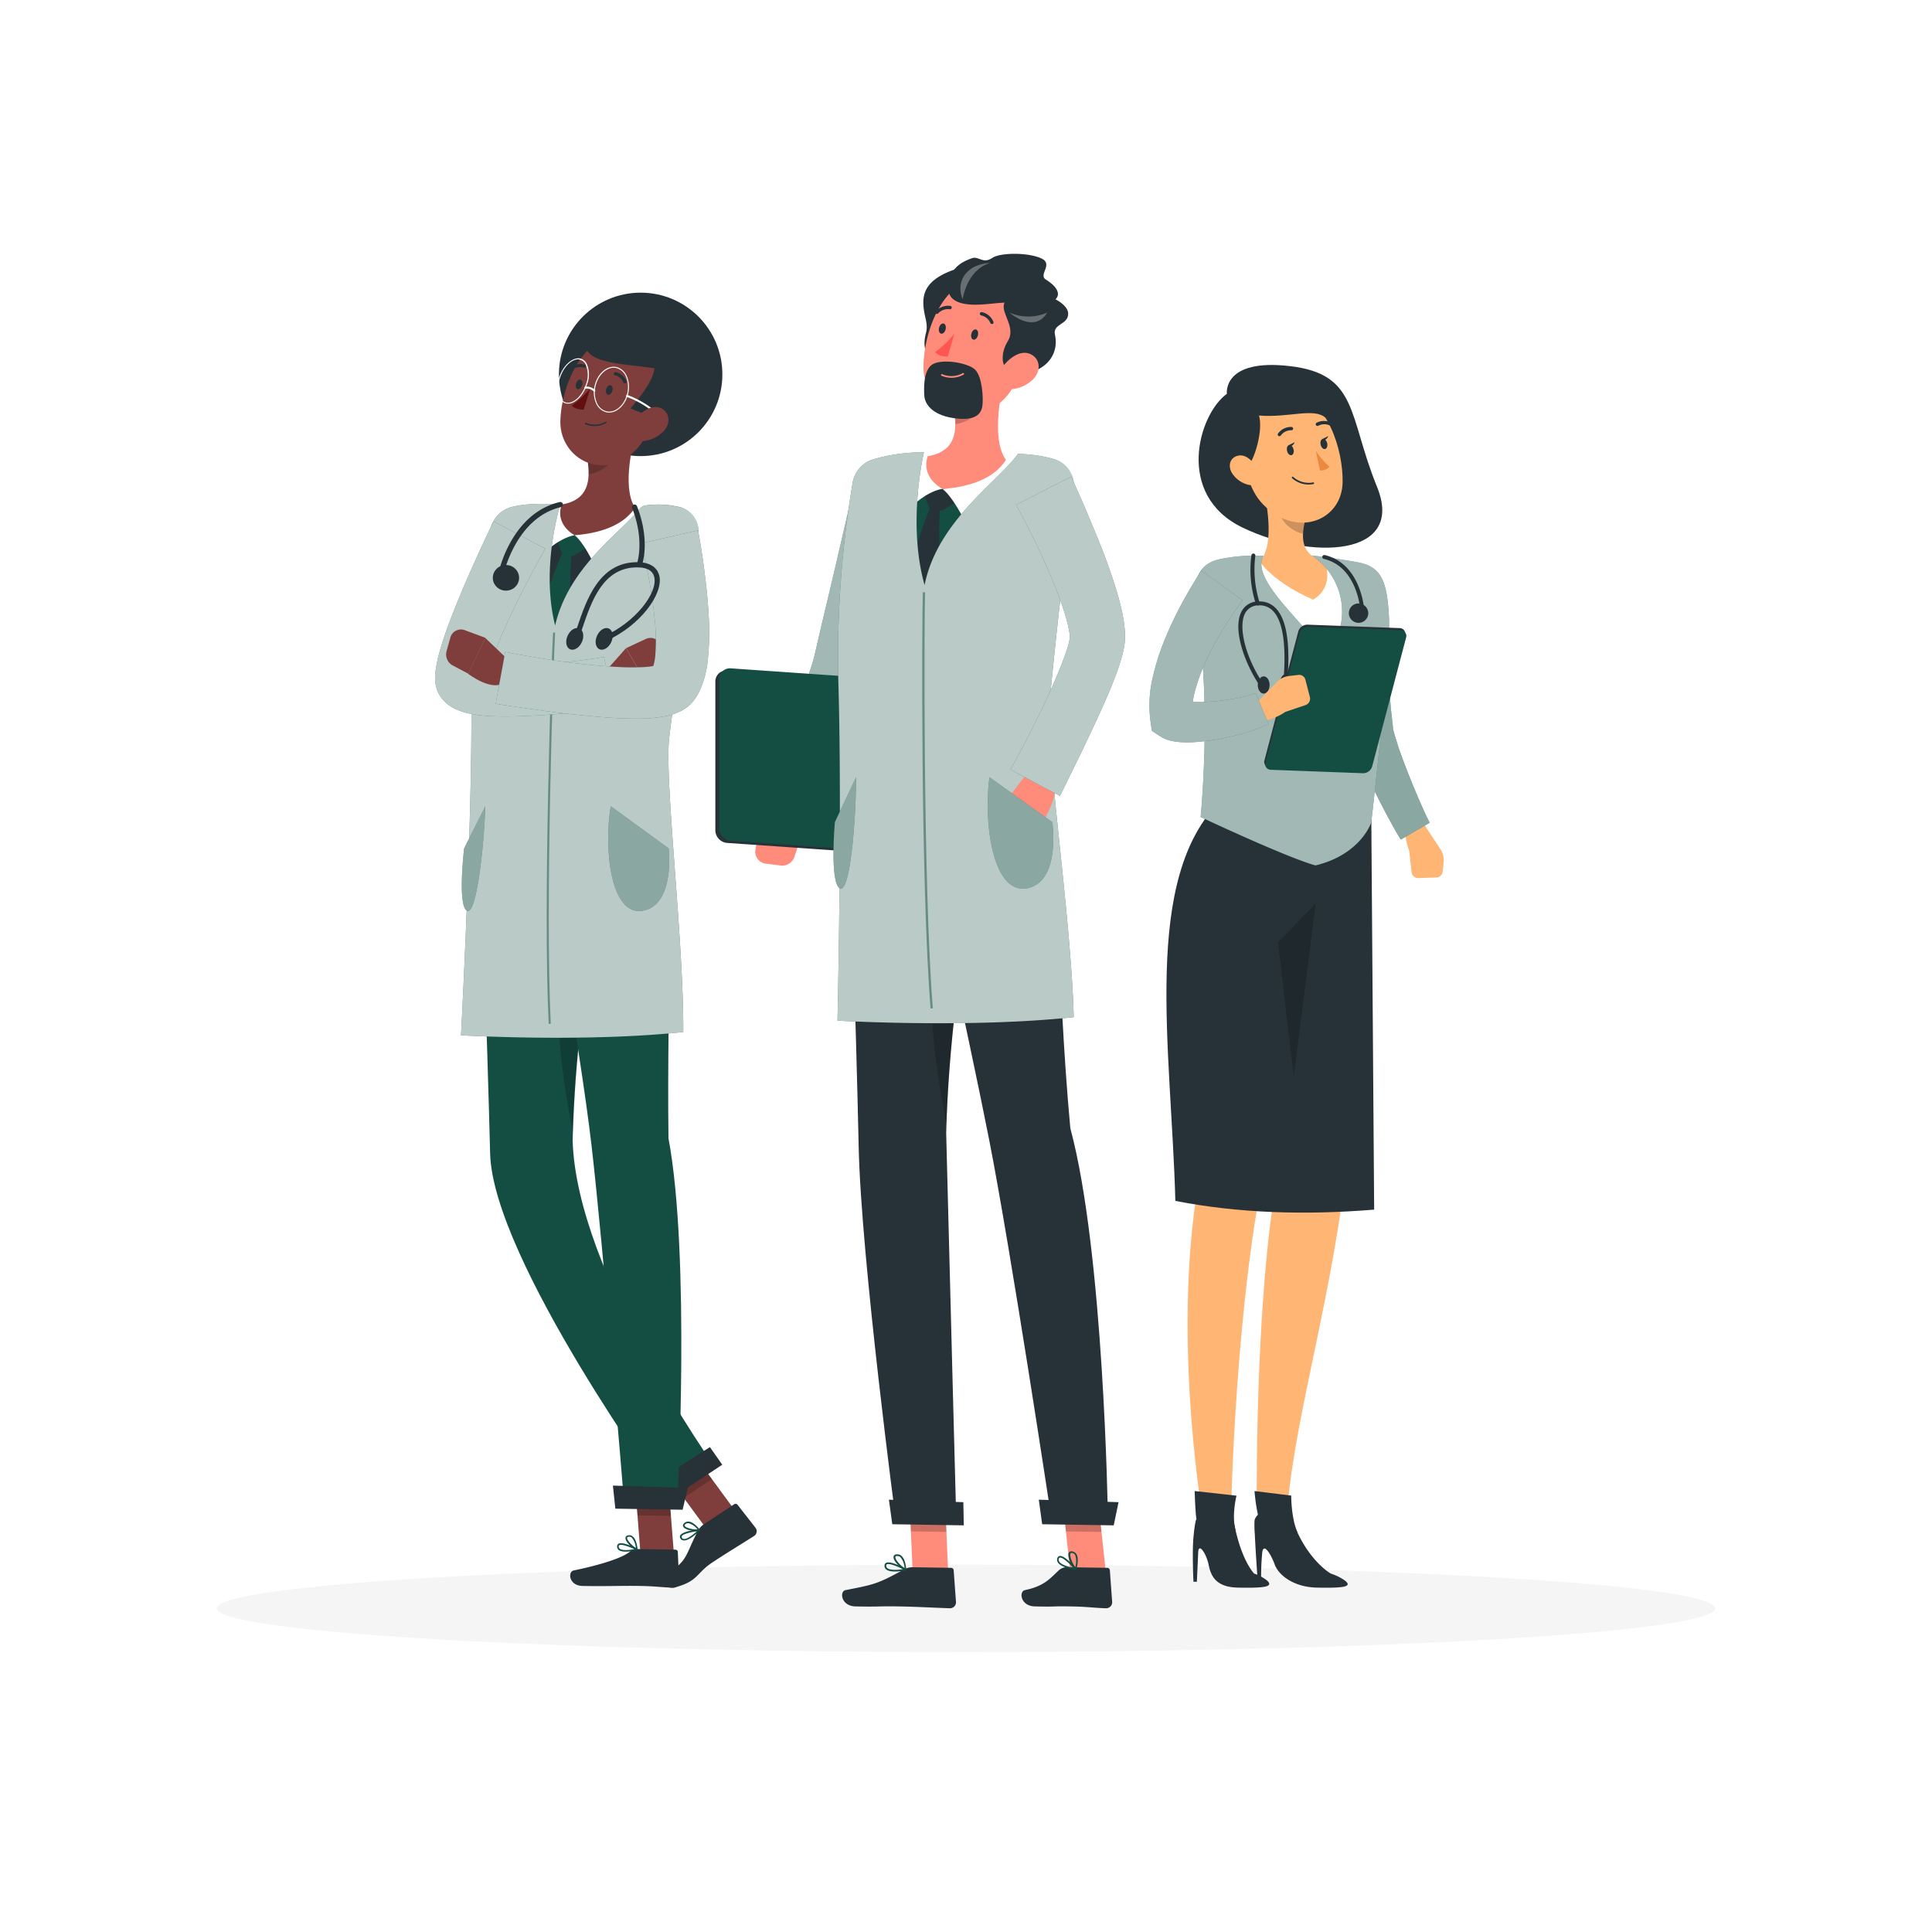 <svg class="animated" id="freepik_stories-health-professional-team" xmlns="http://www.w3.org/2000/svg" viewBox="0 0 500 500" version="1.1" xmlns:xlink="http://www.w3.org/1999/xlink" xmlns:svgjs="http://svgjs.com/svgjs"><style>svg#freepik_stories-health-professional-team:not(.animated) .animable {opacity: 0;}svg#freepik_stories-health-professional-team.animated #freepik--character-1--inject-42 {animation: 1.5s Infinite  linear wind;animation-delay: 0s;}svg#freepik_stories-health-professional-team.animated #freepik--character-2--inject-42 {animation: 1.5s Infinite  linear wind;animation-delay: 0s;}svg#freepik_stories-health-professional-team.animated #freepik--character-3--inject-42 {animation: 1.5s Infinite  linear wind;animation-delay: 0s;}            @keyframes wind {                0% {                    transform: rotate( 0deg );                }                25% {                    transform: rotate( 1deg );                }                75% {                    transform: rotate( -1deg );                }            }        .animator-hidden { display: none; }</style><g id="freepik--background-complete--inject-42" class="animable animator-hidden" style="transform-origin: 250px 226.87px;"><rect y="382.4" width="500" height="0.25" style="fill: rgb(235, 235, 235); transform-origin: 250px 382.525px;" id="el3el5b4imstx" class="animable"></rect><rect x="416.78" y="398.49" width="33.12" height="0.25" style="fill: rgb(235, 235, 235); transform-origin: 433.34px 398.615px;" id="elk0z2hlmehi" class="animable"></rect><rect x="239.64" y="395.44" width="30.22" height="0.25" style="fill: rgb(235, 235, 235); transform-origin: 254.75px 395.565px;" id="el27sxrrxflw9" class="animable"></rect><rect x="345.89" y="389.21" width="69.89" height="0.25" style="fill: rgb(235, 235, 235); transform-origin: 380.835px 389.335px;" id="elltrfe31yjbf" class="animable"></rect><rect x="52.46" y="390.89" width="167.14" height="0.25" style="fill: rgb(235, 235, 235); transform-origin: 136.03px 391.015px;" id="elc2ujzc5jnq" class="animable"></rect><rect x="228.5" y="390.89" width="6.33" height="0.25" style="fill: rgb(235, 235, 235); transform-origin: 231.665px 391.015px;" id="elgcb3ajamr7b" class="animable"></rect><path d="M237,337.8H43.91a5.71,5.71,0,0,1-5.7-5.71V60.66A5.71,5.71,0,0,1,43.91,55H237a5.71,5.71,0,0,1,5.71,5.71V332.09A5.71,5.71,0,0,1,237,337.8ZM43.91,55.2a5.46,5.46,0,0,0-5.45,5.46V332.09a5.46,5.46,0,0,0,5.45,5.46H237a5.47,5.47,0,0,0,5.46-5.46V60.66A5.47,5.47,0,0,0,237,55.2Z" style="fill: rgb(235, 235, 235); transform-origin: 140.46px 196.4px;" id="elucoxt8nw9sp" class="animable"></path><path d="M453.31,337.8H260.21a5.72,5.72,0,0,1-5.71-5.71V60.66A5.72,5.72,0,0,1,260.21,55h193.1A5.71,5.71,0,0,1,459,60.66V332.09A5.71,5.71,0,0,1,453.31,337.8ZM260.21,55.2a5.47,5.47,0,0,0-5.46,5.46V332.09a5.47,5.47,0,0,0,5.46,5.46h193.1a5.47,5.47,0,0,0,5.46-5.46V60.66a5.47,5.47,0,0,0-5.46-5.46Z" style="fill: rgb(235, 235, 235); transform-origin: 356.75px 196.4px;" id="elbnmacv8xg3p" class="animable"></path><rect x="336.84" y="81.44" width="107.8" height="119.07" style="fill: rgb(245, 245, 245); transform-origin: 390.74px 140.975px;" id="elel9irrmv8nn" class="animable"></rect><g id="el6ck6b8ecuql"><rect x="335.63" y="81.44" width="1.21" height="119.07" style="fill: rgb(235, 235, 235); transform-origin: 336.235px 140.975px; transform: rotate(180deg);" class="animable"></rect></g><path d="M416.51,117.62a18.23,18.23,0,0,0-25.77,0A18.22,18.22,0,0,0,365,143.38l25.76,25.77,25.77-25.77A18.22,18.22,0,0,0,416.51,117.62Z" style="fill: rgb(255, 255, 255); transform-origin: 390.985px 140.718px;" id="elb9hty0vklib" class="animable"></path><g id="el3sh56781i3u"><path d="M194.09,188.48a74.21,74.21,0,1,0-85.75,73.31,4.78,4.78,0,0,0,2.84,8.62h2l-6.65,112h26.59l-6.65-112h2.06a4.77,4.77,0,0,0,2.83-8.62A74.22,74.22,0,0,0,194.09,188.48Zm-74.22,62.46a62.47,62.47,0,1,1,62.48-62.46A62.46,62.46,0,0,1,119.87,250.94Z" style="fill: rgb(230, 230, 230); opacity: 0.3; transform-origin: 119.88px 248.341px;" class="animable"></path></g><g id="elmwjyutvk1jn"><path d="M100,245.72c-31.61,0-54.36-25.63-50.81-57.24s32.07-57.25,63.68-57.25,54.37,25.63,50.81,57.25S131.58,245.72,100,245.72Z" style="fill: rgb(250, 250, 250); opacity: 0.6; transform-origin: 106.436px 188.475px;" class="animable"></path></g><path d="M112.83,131.24h-1.08L49.29,187.4c0,.36-.09.72-.13,1.08a52.39,52.39,0,0,0,7.65,34.45L146,142.76A51.59,51.59,0,0,0,112.83,131.24Z" style="fill: rgb(255, 255, 255); transform-origin: 97.376px 177.083px;" id="elm944ubbl1hf" class="animable"></path><path d="M151.24,147.79l-90.05,81a48,48,0,0,0,9.24,8.16l87.83-79A48.76,48.76,0,0,0,151.24,147.79Z" style="fill: rgb(255, 255, 255); transform-origin: 109.725px 192.37px;" id="el1j2tcnmhzt7" class="animable"></path><path d="M180.61,188.48c4.61-41-24.89-74.21-65.87-74.21S36.8,147.5,32.19,188.48C28,225.54,51.74,256.25,86.62,261.79a5.48,5.48,0,0,0-2.38,3.83,4.2,4.2,0,0,0,4.25,4.79h2.05L71.3,382.4H97.89l5.94-112h2a5.5,5.5,0,0,0,5.33-4.79,4.25,4.25,0,0,0-1.52-3.83C145.82,256.25,176.44,225.54,180.61,188.48ZM99.37,250.94c-34.49,0-59.32-28-55.44-62.46S78.92,126,113.42,126s59.32,28,55.44,62.47S133.87,250.94,99.37,250.94Z" style="fill: rgb(240, 240, 240); transform-origin: 106.398px 248.335px;" id="elhszw59yc194" class="animable"></path><path d="M353.24,300.71c-9.7-11.81-5.06-32.18,6.48-35.9s19.82-13.71,23.59-23.17,19.14-28.57,37.54-31.54,17.34-7.19,35.88-12.38,35,12.57,13.16,18.86-6.23,34.47-29.12,45.15-22.11,23.53-24.22,38.13S374.67,326.81,353.24,300.71Z" style="fill: rgb(235, 235, 235); transform-origin: 414.146px 256.357px;" id="el7ydarrb0vd" class="animable"></path><path d="M351.39,338.79l-1-.25c13.37-50.74,43.94-84.72,67.22-104.29,25.22-21.2,47.59-30.53,47.82-30.62l.38.92c-.23.09-22.48,9.38-47.59,30.49C395.09,254.52,364.69,288.32,351.39,338.79Z" style="fill: rgb(250, 250, 250); transform-origin: 408.1px 271.21px;" id="el0d4lfmbzd17" class="animable"></path><path d="M327.76,315.1c-14.57-7.25-21.05-30.38-12.88-39.91s10.23-23.85,8.64-35.39,2-38.71,16.5-50.88,11.44-16,25-30.48,37.08-4.54,21.24,12.73,12.38,38.32-2.11,60.62-7.16,35-1.46,51S360,331.13,327.76,315.1Z" style="fill: rgb(230, 230, 230); transform-origin: 351.426px 235.455px;" id="eli120w0o9o5" class="animable"></path><path d="M341.25,337.17c-13-37.17-4.88-81,4.24-111.22,10-33.22,24.69-60.53,30-64l.55.83c-8.94,5.9-58.38,104-33.83,174.08Z" style="fill: rgb(250, 250, 250); transform-origin: 355.257px 249.56px;" id="elraeegaj20n" class="animable"></path><polygon points="380.26 324.44 317.19 324.44 323.56 382.4 373.89 382.4 380.26 324.44" style="fill: rgb(245, 245, 245); transform-origin: 348.725px 353.42px;" id="el01vnecq5ee21" class="animable"></polygon><path d="M191,242c-14.55,4.12-36.78,12.24-48.65,18.37,12.64-13.3,39.52-22.09,50.06-25-13.53-.31-46.25,1.74-46.25,1.74a268,268,0,0,1,32.35-6.83c-8.17-2.07-16.5-3.69-22.24-3.91,15.88-5,42.11,2.11,44.75,3.07,2.37-2.77,9.88-10.21,16.82-8.41-3.23,1.46-7.76,6.13-11.22,10.52a32.76,32.76,0,0,1,21.28-1.76c-6.51.6-19.1,5.17-21.47,13.76,3.45,19,5.46,57.4,5.71,84.86h4.42C221,288.83,230.83,227.48,239,203.56c.16-2.34,3.53-11.89,7.53-13.28,3.61-1.26,39.66-10.73,60.11-4.09-7.68.29-19,2.45-30.21,5.2,20.38,2.75,42.11,9.1,42.11,9.1s-43.31-2.72-61.38-2.31c13.61,3.86,48.16,15.57,63.05,33.29-21.2-11.6-69.71-28.56-79-28-.35.77-.72,1.71-1.19,2.91-2.59,6.55-10.48,42.69-13.36,61.24-2,12.54-5.78,41.35-8,60.77h21.84l-3.38,8.32h-1.81L228.6,382.4h-34l-6.79-45.69H186l-3.38-8.32h27.83c-.14-14.2-.57-32.49-.95-40.95-.51-11-2.45-30.32-3.93-40.31-3,.84-13.56,9.61-18.34,17.07a60.55,60.55,0,0,1,11.22-18.91c-7.42,2.39-19,7.59-25.52,12.77A67.59,67.59,0,0,1,191,242Z" style="fill: rgb(230, 230, 230); transform-origin: 231.28px 283.125px;" id="elxysq8lvdwof" class="animable"></path></g><g id="freepik--Shadow--inject-42" class="animable" style="transform-origin: 250px 416.24px;"><ellipse id="freepik--path--inject-42" cx="250" cy="416.24" rx="193.89" ry="11.32" style="fill: rgb(245, 245, 245); transform-origin: 250px 416.24px;" class="animable"></ellipse></g><g id="freepik--character-1--inject-42" class="animable animator-active" style="transform-origin: 154.214px 243.32px;"><circle cx="165.8" cy="96.89" r="21.15" style="fill: rgb(38, 50, 56); transform-origin: 165.8px 96.89px;" id="ellamn308yz6e" class="animable"></circle><polygon points="189.93 390.54 182.62 395.37 170.89 379.4 178.2 374.57 189.93 390.54" style="fill: rgb(127, 62, 59); transform-origin: 180.41px 384.97px;" id="elwaapnz884j" class="animable"></polygon><path d="M182,394.58l8-5.27a.63.63,0,0,1,.87.12l4.69,6a1.47,1.47,0,0,1-.4,2.08c-2.9,1.85-7.14,4.42-10.76,6.82-4.23,2.79-3.62,4.73-9.3,6.37-3.44,1-4.82-2.34-3.42-3.07,6.36-3.36,5.45-4.76,8.86-11.29A4.71,4.71,0,0,1,182,394.58Z" style="fill: rgb(38, 50, 56); transform-origin: 183.484px 400.036px;" id="elutqq9w3wvlo" class="animable"></path><g id="elxbmwi8kbhz"><polygon points="170.89 379.41 176.94 387.64 184.25 382.8 178.21 374.57 170.89 379.41" style="opacity: 0.2; transform-origin: 177.57px 381.105px;" class="animable"></polygon></g><path d="M171.93,132.9c-11-2.45-22.28-2.68-33.74-1.64a9.36,9.36,0,0,0-8.18,7c-2.61,10.61-7.14,34.54-6.42,71l46.25.75c.95-6.5.2-36.64,8-67.06A8,8,0,0,0,171.93,132.9Z" style="fill: rgb(38, 50, 56); transform-origin: 150.838px 170.342px;" id="elz806u8p2sdh" class="animable"></path><path d="M144.08,139.42l1.22,3.45a1,1,0,0,0,.78.65l1.76.27a1.42,1.42,0,0,0,.92-.18l3.35-2-3.42-3.13Z" style="fill: rgb(20, 78, 67); transform-origin: 148.095px 141.142px;" id="elmjuvuwqro4a" class="animable"></path><path d="M148,142.74a4,4,0,0,0-2.05-.27c-2.06,3.55-5.43,13.93-6.38,18.56,2.82,9.48,4.09,10.52,4.09,10.52l4.1-10.88S147.22,149.21,148,142.74Z" style="fill: rgb(20, 78, 67); transform-origin: 143.785px 156.993px;" id="el9mzx8nu2tya" class="animable"></path><path d="M165.13,109.79c-1.87,6.22-4.26,17.7-.28,22.25-3.77,3.15-8.64,6.76-16.15,6.47s-5.69-5.36-3.44-7.93c7.2-1.16,7.54-6.4,6.81-11.4Z" style="fill: rgb(127, 62, 59); transform-origin: 154.212px 124.158px;" id="elkpmnefevece" class="animable"></path><path d="M166.83,131.67a9.12,9.12,0,0,0-1.57-.7.66.66,0,0,0-.76.23c-.88,1.15-3.79,6.39-15.81,7.31,1.78,1.34,3.89,5.15,4.78,7,3.76-1.48,13.64-6,13.69-13.23A.69.69,0,0,0,166.83,131.67Z" style="fill: rgb(255, 255, 255); transform-origin: 157.925px 138.22px;" id="eluj3u7g9aoj8" class="animable"></path><path d="M145.29,130.87a.67.67,0,0,0-.69-.89,10,10,0,0,0-1.24.2.93.93,0,0,0-.27.12c-1,.75-6.84,7.35-3,13.56,1.23-1.45,5-4.67,8.6-5.35C145.59,136.68,144.32,133.73,145.29,130.87Z" style="fill: rgb(255, 255, 255); transform-origin: 143.744px 136.919px;" id="el7u18k0lq5t" class="animable"></path><g id="elicddkhcuut"><path d="M159.81,113.62l-7.73,5.56a19.25,19.25,0,0,1,.25,3.53c2.73-.19,6.71-2.87,7.28-5.67A9.66,9.66,0,0,0,159.81,113.62Z" style="opacity: 0.2; transform-origin: 155.98px 118.165px;" class="animable"></path></g><path d="M171.25,101.88c-2.76,8.28-4,13.25-9.29,16.66-8,5.12-17.22-.94-16.94-9.74.24-7.93,4.71-20.15,13.71-21.74S174,93.59,171.25,101.88Z" style="fill: rgb(127, 62, 59); transform-origin: 158.458px 103.638px;" id="elaz23v51kvc" class="animable"></path><path d="M168.08,107.7l-4.93-2s5.9-6.47,6.24-10.39c-9.15-1.4-21.89-1.13-16.61-9.67,3.56-5.75,7.74-5.74,15.47-3.11,12.68,4.32,11,15.39,8.14,21.7S168.08,107.7,168.08,107.7Z" style="fill: rgb(38, 50, 56); transform-origin: 164.979px 94.585px;" id="el7jfdcinyc5g" class="animable"></path><path d="M170.36,107.67a.26.26,0,0,1-.17-.07,23.76,23.76,0,0,0-8-4.89.26.26,0,0,1-.16-.33.25.25,0,0,1,.32-.16,24.35,24.35,0,0,1,8.19,5,.26.26,0,0,1,0,.36A.27.27,0,0,1,170.36,107.67Z" style="fill: rgb(255, 255, 255); transform-origin: 166.314px 104.938px;" id="elteucvhiqwp" class="animable"></path><path d="M152.32,110.06a6,6,0,0,0,4.57-.6.24.24,0,0,0,.07-.29.21.21,0,0,0-.29,0,5.71,5.71,0,0,1-5,.27.22.22,0,0,0-.28.11.2.2,0,0,0,.1.27A7.77,7.77,0,0,0,152.32,110.06Z" style="fill: rgb(38, 50, 56); transform-origin: 154.176px 109.69px;" id="elzzlgficfrg" class="animable"></path><path d="M171.72,111.62a8.69,8.69,0,0,1-5.82,2.59c-2.87.07-3.46-2.65-2-5,1.35-2.1,4.48-4.68,7-3.64S173.62,109.67,171.72,111.62Z" style="fill: rgb(127, 62, 59); transform-origin: 168.06px 109.772px;" id="elfm3ihh2ttc" class="animable"></path><path d="M148.2,295.17c1-43.53,11.92-85.34,11.92-85.34L124,209.25s2.21,62.87,2.84,89.21c.65,27.38,45.91,89.56,45.91,89.56l12.39-8.19S149.17,329.53,148.2,295.17Z" style="fill: rgb(20, 78, 67); transform-origin: 154.57px 298.635px;" id="elpm6ntbf74k" class="animable"></path><g id="elx2khbsg11yo"><path d="M151.53,233.78c-10.72,14.09-6.92,40.59-3.28,59.31a406.29,406.29,0,0,1,7.16-61.64Z" style="opacity: 0.2; mix-blend-mode: multiply; transform-origin: 149.957px 262.27px;" class="animable"></path></g><polygon points="172.19 388.81 186.92 379.07 183.73 374.51 168.24 384.37 172.19 388.81" style="fill: rgb(38, 50, 56); transform-origin: 177.58px 381.66px;" id="eld4kbk7b6x2v" class="animable"></polygon><path d="M158.48,101.1c-.19.68-.69,1.16-1.13,1.06s-.65-.72-.47-1.41.69-1.16,1.13-1.06S158.66,100.42,158.48,101.1Z" style="fill: rgb(38, 50, 56); transform-origin: 157.68px 100.925px;" id="elwz1elmdchkf" class="animable"></path><path d="M150.66,99.65c-.18.68-.69,1.16-1.13,1.06s-.64-.72-.46-1.41.69-1.16,1.13-1.06S150.85,99,150.66,99.65Z" style="fill: rgb(38, 50, 56); transform-origin: 149.867px 99.475px;" id="elt5vpqg9f1e8" class="animable"></path><path d="M152.8,100.45a25.46,25.46,0,0,1-4.8,4.47c.88,1.18,3.05,1.1,3.05,1.1Z" style="fill: rgb(99, 15, 15); transform-origin: 150.4px 103.236px;" id="eltv84h5mf3c" class="animable"></path><path d="M161.67,99.21a.32.32,0,0,0,.21,0,.43.43,0,0,0,.23-.54,3.81,3.81,0,0,0-2.78-2.36.44.44,0,0,0-.48.35.38.38,0,0,0,.32.47h0A3,3,0,0,1,161.35,99,.36.36,0,0,0,161.67,99.21Z" style="fill: rgb(38, 50, 56); transform-origin: 160.487px 97.767px;" id="elq9nlf1fims" class="animable"></path><path d="M147.68,95.7a.42.42,0,0,0,.39,0,3.4,3.4,0,0,1,3-.56.44.44,0,0,0,.55-.24.39.39,0,0,0-.22-.52,4.21,4.21,0,0,0-3.74.66.41.41,0,0,0-.12.57A.31.31,0,0,0,147.68,95.7Z" style="fill: rgb(38, 50, 56); transform-origin: 149.562px 94.974px;" id="elgdjgda55zg8" class="animable"></path><path d="M181.1,396.13a.22.22,0,0,0,0-.22.2.2,0,0,0-.2-.11c-.44,0-4.27.49-4.86,1.57a.67.67,0,0,0,0,.66h0a1.07,1.07,0,0,0,.82.63c1.23.18,3.16-1.49,4.2-2.51Zm-4.63,1.37c.44-.56,2.4-1,3.89-1.21-1.46,1.33-2.7,2.06-3.39,2a.72.72,0,0,1-.54-.42.24.24,0,0,1,0-.26A.16.16,0,0,1,176.47,397.5Z" style="fill: rgb(20, 78, 67); transform-origin: 178.541px 397.236px;" id="el2omv86zm1a5" class="animable"></path><path d="M181.1,396.13s0,0,0-.05a.2.2,0,0,0,0-.21c-.06-.08-1.43-1.93-2.82-2.08a1.53,1.53,0,0,0-1.14.34h0c-.44.36-.44.7-.35.91.36.92,3,1.35,4.17,1.17A.2.2,0,0,0,181.1,396.13Zm-3.86-1.52a.71.71,0,0,1,.15-.16h0a1.06,1.06,0,0,1,.84-.24,4.52,4.52,0,0,1,2.32,1.62c-1.23.06-3.16-.41-3.38-1C177.16,394.84,177.12,394.75,177.24,394.61Zm0-.32Z" style="fill: rgb(20, 78, 67); transform-origin: 178.936px 395.016px;" id="eldjvucyzfzf8" class="animable"></path><polygon points="174.4 402.04 165.74 401.91 164.17 381.82 172.82 381.96 174.4 402.04" style="fill: rgb(127, 62, 59); transform-origin: 169.285px 391.93px;" id="elbcocsvmu22e" class="animable"></polygon><path d="M165.37,400.9l9.42.15a.62.62,0,0,1,.63.61l.33,7.72a1.53,1.53,0,0,1-1.52,1.52c-3.39-.12-4.44-.39-8.71-.46-5-.08-8.88.13-14.74,0-3.55-.05-3.88-3.64-2.34-4,4.87-1,12.43-2.92,14.72-5A3.23,3.23,0,0,1,165.37,400.9Z" style="fill: rgb(38, 50, 56); transform-origin: 161.658px 405.888px;" id="eldy2rrk9n07m" class="animable"></path><g id="el53duodp7c5u"><polygon points="164.17 381.83 164.98 392.18 173.64 392.32 172.83 381.97 164.17 381.83" style="opacity: 0.2; transform-origin: 168.905px 387.075px;" class="animable"></polygon></g><path d="M173,294.57c-.5-39,2-69.41-3.12-84.58l-30.56-.49s10.74,60.81,13.77,86.95c3.14,27.17,8.31,91.12,8.31,91.12l13.95.19S178.7,325,173,294.57Z" style="fill: rgb(20, 78, 67); transform-origin: 157.824px 298.63px;" id="elacjjyuwj0yq" class="animable"></path><polygon points="159.25 390.44 176.66 390.72 178 385.07 158.62 384.47 159.25 390.44" style="fill: rgb(38, 50, 56); transform-origin: 168.31px 387.595px;" id="elamxzl8obtsv" class="animable"></polygon><path d="M164.87,401.18A.2.2,0,0,0,165,401a.19.19,0,0,0-.1-.21c-.38-.19-3.77-1.89-4.82-1.27a.71.71,0,0,0-.36.56h0a1.15,1.15,0,0,0,.35,1c.92.83,3.38.42,4.77.1Zm-4.53-1.33c.65-.24,2.49.44,3.83,1.06-1.9.37-3.31.33-3.82-.14a.72.72,0,0,1-.22-.66.24.24,0,0,1,.13-.22Z" style="fill: rgb(20, 78, 67); transform-origin: 162.356px 400.477px;" id="elrff6hr9kaxj" class="animable"></path><path d="M164.87,401.18l0,0A.25.25,0,0,0,165,401c0-.1-.17-2.46-1.23-3.34a1.34,1.34,0,0,0-1.11-.33h0c-.56.07-.73.36-.78.6-.18,1,1.81,2.83,2.83,3.28A.19.19,0,0,0,164.87,401.18Zm-2.38-3.42a.81.81,0,0,1,.21-.05h0a1,1,0,0,1,.81.24,4.68,4.68,0,0,1,1.05,2.67c-1-.62-2.38-2.07-2.27-2.67A.27.27,0,0,1,162.49,397.76Zm.19-.26h0Z" style="fill: rgb(20, 78, 67); transform-origin: 163.434px 399.265px;" id="el748ehlvofd" class="animable"></path><path d="M165.5,131.72c-5.05,6.31-18.32,15-21.83,30.16-3.82-15.1,1.34-31.3,1.34-31.3-2.82-.21-8.67-.47-12.78.68a7.51,7.51,0,0,0-5.27,5.67A258,258,0,0,0,122,187.05c-.08,31.75-2.69,80.89-2.69,80.89s32.16,1.88,57.52-.85c.11-24.27-4.94-65.47-3.63-76.24,1.69-13.85,5.54-40.89,7.45-52.14a6.49,6.49,0,0,0-4.44-7.4,24,24,0,0,0-9-.53A2.57,2.57,0,0,0,165.5,131.72Z" style="fill: rgb(20, 78, 67); transform-origin: 150.036px 199.484px;" id="el4wefm5hh179" class="animable"></path><g id="elal9ql2a47i"><path d="M165.49,131.72c-5.05,6.32-18.32,15-21.82,30.16-3.82-15.1,1.34-31.3,1.34-31.3-2.82-.21-8.67-.47-12.78.68a7.51,7.51,0,0,0-5.27,5.67A258,258,0,0,0,122,187.05c-.08,31.75-2.69,80.89-2.69,80.89s32.16,1.88,57.52-.85c.11-24.27-4.94-65.47-3.63-76.24,1.69-13.86,5.54-40.9,7.45-52.14a6.39,6.39,0,0,0-4.15-7.3,24.11,24.11,0,0,0-9.28-.62A2.58,2.58,0,0,0,165.49,131.72Z" style="fill: rgb(255, 255, 255); opacity: 0.7; transform-origin: 150.044px 199.484px;" class="animable"></path></g><g id="eldp8t732eemg"><path d="M142,265c-1.52-30.88.76-95.51,1.13-101.29l.54,0c-.37,5.77-2.65,70.36-1.13,101.23Z" style="fill: rgb(20, 78, 67); opacity: 0.5; transform-origin: 142.577px 214.355px;" class="animable"></path></g><path d="M141.13,142c-3.19,5.58-6.25,11.48-9,17.31-1.38,2.93-2.67,5.87-3.78,8.78-.56,1.45-1.06,2.89-1.49,4.27A23.2,23.2,0,0,0,126,176l0,.08a2.44,2.44,0,0,0,0-.43,6.64,6.64,0,0,0-.12-1,6.42,6.42,0,0,0-.34-1,5.56,5.56,0,0,0-.47-.82,3.81,3.81,0,0,0-1.3-1.21c-.32-.14.08.06.54.14a23.59,23.59,0,0,0,3.87.45,91.2,91.2,0,0,0,9.32-.09c3.19-.2,6.43-.49,9.66-.84,1.62-.18,3.24-.39,4.85-.61l2.42-.33,1.2-.19.6-.09.29-.05.15,0h.09l-.15,0-.29.06,2.9,13.33-.33.06-.19,0h-.13l-.17,0-.33,0-.64.07-1.28.14-2.55.27-5.09.49c-3.41.32-6.82.59-10.29.76s-7,.33-10.68.17a37.27,37.27,0,0,1-6.06-.69,15.6,15.6,0,0,1-4.18-1.47,9.26,9.26,0,0,1-3.2-2.8,8.07,8.07,0,0,1-1.31-3,7.55,7.55,0,0,1-.19-1.66c0-.24,0-.6,0-.75l0-.22a34.52,34.52,0,0,1,1.2-6.19c.51-1.82,1.07-3.54,1.66-5.22,1.2-3.35,2.48-6.56,3.8-9.74s2.72-6.29,4.12-9.39,2.84-6.15,4.34-9.31Z" style="fill: rgb(20, 78, 67); transform-origin: 135.91px 160.173px;" id="elilxg6v72w2" class="animable"></path><g id="el6s30y8kewxp"><g style="opacity: 0.7; transform-origin: 135.91px 160.173px;" class="animable"><path d="M141.13,142c-3.19,5.58-6.25,11.48-9,17.31-1.38,2.93-2.67,5.87-3.78,8.78-.56,1.45-1.06,2.89-1.49,4.27A23.2,23.2,0,0,0,126,176l0,.08a2.44,2.44,0,0,0,0-.43,6.64,6.64,0,0,0-.12-1,6.42,6.42,0,0,0-.34-1,5.56,5.56,0,0,0-.47-.82,3.81,3.81,0,0,0-1.3-1.21c-.32-.14.08.06.54.14a23.59,23.59,0,0,0,3.87.45,91.2,91.2,0,0,0,9.32-.09c3.19-.2,6.43-.49,9.66-.84,1.62-.18,3.24-.39,4.85-.61l2.42-.33,1.2-.19.6-.09.29-.05.15,0h.09l-.15,0-.29.06,2.9,13.33-.33.06-.19,0h-.13l-.17,0-.33,0-.64.07-1.28.14-2.55.27-5.09.49c-3.41.32-6.82.59-10.29.76s-7,.33-10.68.17a37.27,37.27,0,0,1-6.06-.69,15.6,15.6,0,0,1-4.18-1.47,9.26,9.26,0,0,1-3.2-2.8,8.07,8.07,0,0,1-1.31-3,7.55,7.55,0,0,1-.19-1.66c0-.24,0-.6,0-.75l0-.22a34.52,34.52,0,0,1,1.2-6.19c.51-1.82,1.07-3.54,1.66-5.22,1.2-3.35,2.48-6.56,3.8-9.74s2.72-6.29,4.12-9.39,2.84-6.15,4.34-9.31Z" style="fill: rgb(255, 255, 255); transform-origin: 135.91px 160.173px;" id="elwf91gvqeoas" class="animable"></path></g></g><path d="M132.12,171.34l-6.53-6.24-4.44,9.28s6.54,5,9.5,2Z" style="fill: rgb(127, 62, 59); transform-origin: 126.635px 171.219px;" id="el9hm4v5c78lh" class="animable"></path><path d="M156,174.52l6-6.77,5.18,8.9s-6.1,5.5-9.28,2.8Z" style="fill: rgb(127, 62, 59); transform-origin: 161.59px 173.973px;" id="el3upcao2fscc" class="animable"></path><path d="M171,166.94l1.28,3.47a3.25,3.25,0,0,1-1.32,3.82l-3.76,2.42-5.18-8.9,5.06-2.36A2.83,2.83,0,0,1,171,166.94Z" style="fill: rgb(127, 62, 59); transform-origin: 167.242px 170.871px;" id="elc1s2a10fxbn" class="animable"></path><path d="M116.56,165l-1,3.55a3.25,3.25,0,0,0,1.64,3.69l4,2.11,4.44-9.28-5.25-1.94A2.83,2.83,0,0,0,116.56,165Z" style="fill: rgb(127, 62, 59); transform-origin: 120.549px 168.629px;" id="elj3zg7cd3ga9" class="animable"></path><path d="M180.66,137.26c.36,1.94.64,3.67.93,5.5s.54,3.62.76,5.44c.47,3.64.86,7.3,1.05,11.07a70.36,70.36,0,0,1-.25,11.8,25.82,25.82,0,0,1-1.77,7,15.88,15.88,0,0,1-1,2c-.24.36-.45.7-.74,1.07l-.21.27a3.05,3.05,0,0,1-.27.33,9.48,9.48,0,0,1-.89.9,10.66,10.66,0,0,1-3,1.81,16.11,16.11,0,0,1-2.22.72,33.69,33.69,0,0,1-6.63.78c-2,.06-3.89,0-5.76-.06-3.74-.15-7.36-.51-11-.87s-7.16-.82-10.71-1.32-7.05-1-10.67-1.57l2.47-13.42c3.29.68,6.74,1.26,10.13,1.81s6.81,1,10.2,1.37,6.77.64,10.06.78c1.63.05,3.25.07,4.77,0a19.8,19.8,0,0,0,3.82-.44c.16,0,.33-.11.28-.11a2.78,2.78,0,0,0-.7.47,3.49,3.49,0,0,0-.43.43c-.09.12,0,.06-.07.08h0s0,0,0,0,.07-.15.13-.32a13.46,13.46,0,0,0,.65-3.26,49.86,49.86,0,0,0-.15-9.25c-.31-3.25-.79-6.56-1.38-9.87-.31-1.65-.65-3.3-1-4.95s-.76-3.34-1.16-4.83Z" style="fill: rgb(20, 78, 67); transform-origin: 155.909px 161.617px;" id="elum92loowx6" class="animable"></path><g id="el6vlr0lgijx8"><g style="opacity: 0.7; transform-origin: 155.909px 161.617px;" class="animable"><path d="M180.66,137.26c.36,1.94.64,3.67.93,5.5s.54,3.62.76,5.44c.47,3.64.86,7.3,1.05,11.07a70.36,70.36,0,0,1-.25,11.8,25.82,25.82,0,0,1-1.77,7,15.88,15.88,0,0,1-1,2c-.24.36-.45.7-.74,1.07l-.21.27a3.05,3.05,0,0,1-.27.33,9.48,9.48,0,0,1-.89.9,10.66,10.66,0,0,1-3,1.81,16.11,16.11,0,0,1-2.22.72,33.69,33.69,0,0,1-6.63.78c-2,.06-3.89,0-5.76-.06-3.74-.15-7.36-.51-11-.87s-7.16-.82-10.71-1.32-7.05-1-10.67-1.57l2.47-13.42c3.29.68,6.74,1.26,10.13,1.81s6.81,1,10.2,1.37,6.77.64,10.06.78c1.63.05,3.25.07,4.77,0a19.8,19.8,0,0,0,3.82-.44c.16,0,.33-.11.28-.11a2.78,2.78,0,0,0-.7.47,3.49,3.49,0,0,0-.43.43c-.09.12,0,.06-.07.08h0s0,0,0,0,.07-.15.13-.32a13.46,13.46,0,0,0,.65-3.26,49.86,49.86,0,0,0-.15-9.25c-.31-3.25-.79-6.56-1.38-9.87-.31-1.65-.65-3.3-1-4.95s-.76-3.34-1.16-4.83Z" style="fill: rgb(255, 255, 255); transform-origin: 155.909px 161.617px;" id="elf1zkjhe9p35" class="animable"></path></g></g><path d="M158.06,208.65l15,10.93s1.7,14.68-6.73,16.12S156.24,219.23,158.06,208.65Z" style="fill: rgb(20, 78, 67); transform-origin: 165.298px 222.216px;" id="elyzld3zty13" class="animable"></path><g id="el53uc2kkmm3n"><path d="M158.06,208.65l15,10.93s1.7,14.68-6.73,16.12S156.24,219.23,158.06,208.65Z" style="fill: rgb(255, 255, 255); opacity: 0.5; transform-origin: 165.298px 222.216px;" class="animable"></path></g><path d="M125.6,208.65l-5.49,10.93s-1.75,14.68.71,16.12S125.27,219.23,125.6,208.65Z" style="fill: rgb(20, 78, 67); transform-origin: 122.553px 222.216px;" id="elbjms1xenv8v" class="animable"></path><g id="elidnl5gh2hze"><path d="M125.6,208.65l-5.49,10.93s-1.75,14.68.71,16.12S125.27,219.23,125.6,208.65Z" style="fill: rgb(255, 255, 255); opacity: 0.5; transform-origin: 122.553px 222.216px;" class="animable"></path></g><path d="M147,104.47a2.48,2.48,0,0,1-.54-.06,2.54,2.54,0,0,1-1.64-1.29,6.92,6.92,0,0,1-.14-5.34c1-3.19,3.49-5.41,5.49-5a2.57,2.57,0,0,1,1.64,1.29,6.92,6.92,0,0,1,.14,5.34h0C151,102.37,148.88,104.47,147,104.47ZM149.62,93c-1.77,0-3.8,2-4.7,4.83A6.76,6.76,0,0,0,145,103a2.3,2.3,0,0,0,1.48,1.17c1.88.44,4.2-1.71,5.19-4.77h0a6.78,6.78,0,0,0-.13-5.14,2.26,2.26,0,0,0-1.47-1.17A2,2,0,0,0,149.62,93Zm2.21,6.4Z" style="fill: rgb(255, 255, 255); transform-origin: 148.315px 98.601px;" id="elhk984dib669" class="animable"></path><path d="M157.65,106.77a3.82,3.82,0,0,1-.75-.08,4,4,0,0,1-2.69-2.43,7.12,7.12,0,0,1-.33-4.41c.73-3.22,3.28-5.39,5.68-4.85a4,4,0,0,1,2.69,2.43,7.16,7.16,0,0,1,.33,4.4C161.92,104.72,159.8,106.77,157.65,106.77Zm1.16-11.6c-2,0-4.05,2-4.68,4.74a6.91,6.91,0,0,0,.31,4.25,3.71,3.71,0,0,0,2.52,2.28c2.25.52,4.66-1.58,5.37-4.66a6.91,6.91,0,0,0-.31-4.25,3.73,3.73,0,0,0-2.52-2.28A3.25,3.25,0,0,0,158.81,95.17Z" style="fill: rgb(255, 255, 255); transform-origin: 158.228px 100.844px;" id="elnmk4jxph02" class="animable"></path><path d="M153.83,101.36a.24.24,0,0,1-.17-.06,2.62,2.62,0,0,0-2.12-.72.25.25,0,0,1-.1-.5,3.1,3.1,0,0,1,2.55.84.25.25,0,0,1,0,.36A.27.27,0,0,1,153.83,101.36Z" style="fill: rgb(255, 255, 255); transform-origin: 152.651px 100.707px;" id="eldvswinzbp9m" class="animable"></path><path d="M156.63,166l-.55-1.23c8.52-3.76,14.12-11.36,13.25-15.39-.46-2.13-2.7-2.58-4.53-2.55-8.79.08-11.73,8.78-14.1,15.78-.3.9-.6,1.76-.89,2.56l-1.26-.46c.28-.79.57-1.64.88-2.53,2.37-7,5.62-16.61,15.36-16.69h.11c4.32,0,5.46,2.25,5.75,3.6C171.64,153.67,165.86,161.88,156.63,166Z" style="fill: rgb(38, 50, 56); transform-origin: 159.655px 155.745px;" id="elf6e200l9h9l" class="animable"></path><path d="M154.52,164.51c-.68,1.48-.4,3.05.61,3.51s2.39-.36,3.06-1.84.4-3.05-.61-3.51S155.19,163,154.52,164.51Z" style="fill: rgb(38, 50, 56); transform-origin: 156.353px 165.344px;" id="el22pxfcwcb2x" class="animable"></path><path d="M146.91,164.51c-.68,1.48-.4,3.05.61,3.51s2.39-.36,3.06-1.84.41-3.05-.61-3.51S147.59,163,146.91,164.51Z" style="fill: rgb(38, 50, 56); transform-origin: 148.744px 165.344px;" id="el8llx8dz3zz2" class="animable"></path><g id="elnv53r3ao2"><ellipse cx="130.94" cy="149.54" rx="3.4" ry="3.32" style="fill: rgb(38, 50, 56); transform-origin: 130.94px 149.54px; transform: rotate(-84.63deg);" class="animable"></ellipse></g><path d="M165.45,146.82a.69.69,0,0,1-.24,0,.67.67,0,0,1-.39-.87c0-.05,2.13-5.82-1.22-14.47a.67.67,0,1,1,1.25-.49c3.56,9.17,1.32,15.19,1.22,15.44A.66.66,0,0,1,165.45,146.82Z" style="fill: rgb(38, 50, 56); transform-origin: 165.205px 138.697px;" id="el25c5yvlaunf" class="animable"></path><path d="M129.65,149.19h-.14a.69.69,0,0,1-.52-.8c.13-.63,3.38-15.52,15.87-18.46a.67.67,0,0,1,.3,1.31c-11.65,2.75-14.82,17.28-14.85,17.42A.68.68,0,0,1,129.65,149.19Z" style="fill: rgb(38, 50, 56); transform-origin: 137.329px 139.552px;" id="elq1hg30dxfzm" class="animable"></path></g><g id="freepik--character-2--inject-42" class="animable" style="transform-origin: 238.14px 240.952px;"><polygon points="245.38 406.81 236.19 406.66 235.25 385.31 244.45 385.45 245.38 406.81" style="fill: rgb(255, 139, 123); transform-origin: 240.315px 396.06px;" id="elv9khsc9jnmq" class="animable"></polygon><path d="M236.12,405.6l10,.15a.68.68,0,0,1,.69.65l.6,8.21a1.56,1.56,0,0,1-1.57,1.61c-3.61-.12-8.8-.41-13.35-.48-5.32-.09-4.81.13-11.05,0-3.77-.06-4.25-3.9-2.62-4.22,7.43-1.46,8.17-1.54,15-5.28A4.64,4.64,0,0,1,236.12,405.6Z" style="fill: rgb(38, 50, 56); transform-origin: 232.673px 410.91px;" id="elxdgewrmto8k" class="animable"></path><g id="elb774nvrib"><polygon points="235.26 385.31 235.74 396.32 244.94 396.46 244.46 385.46 235.26 385.31" style="opacity: 0.2; transform-origin: 240.1px 390.885px;" class="animable"></polygon></g><path d="M268.41,120.58c-11.8-2.6-23.78-2.85-35.94-1.74A9.58,9.58,0,0,0,224,126.3c-2.44,11.28-6.49,36.72-4.57,75.47l49.22.8c.8-6.92-1-39,6.41-71.32A8.81,8.81,0,0,0,268.41,120.58Z" style="fill: rgb(20, 78, 67); transform-origin: 247.118px 160.393px;" id="elif60zufbpya" class="animable"></path><path d="M239,127.51l1.4,3.68a1.11,1.11,0,0,0,.86.69l1.87.28a1.41,1.41,0,0,0,1-.19l3.49-2.09-3.72-3.33Z" style="fill: rgb(38, 50, 56); transform-origin: 243.31px 129.367px;" id="elap4u9gtr79n" class="animable"></path><path d="M243.3,131.05a4.27,4.27,0,0,0-2.18-.29c-2.09,3.78-5.34,14.82-6.2,19.74,3.3,10.08,4.69,11.18,4.69,11.18l4-11.56S242.65,137.93,243.3,131.05Z" style="fill: rgb(38, 50, 56); transform-origin: 239.265px 146.202px;" id="elusawuqi1ruj" class="animable"></path><path d="M260.44,96c-1.79,6.62-4,18.83.41,23.66-3.9,3.35-9,7.19-17,6.88s-6.22-5.7-3.91-8.44c7.62-1.23,7.82-6.8,6.88-12.11Z" style="fill: rgb(255, 139, 123); transform-origin: 249.418px 111.279px;" id="el9y9fuesmb69" class="animable"></path><path d="M263,119.28a9.66,9.66,0,0,0-1.7-.75.7.7,0,0,0-.8.24c-.9,1.23-3.82,6.8-16.57,7.78,1.93,1.42,4.29,5.48,5.3,7.41,3.95-1.57,14.31-6.42,14.13-14.06A.73.73,0,0,0,263,119.28Z" style="fill: rgb(255, 255, 255); transform-origin: 253.646px 126.224px;" id="el3sd6fod0l7n" class="animable"></path><path d="M240,118.43a.73.73,0,0,0-.76-1,10.58,10.58,0,0,0-1.31.21.9.9,0,0,0-.28.13c-1,.79-7,7.82-2.76,14.42,1.26-1.54,5.14-5,9-5.69C240.51,124.6,239.07,121.47,240,118.43Z" style="fill: rgb(255, 255, 255); transform-origin: 238.641px 124.808px;" id="eljfcjfa72vaj" class="animable"></path><g id="elrrmo1y2bk7"><path d="M254.9,100.08l-8,5.91a21.11,21.11,0,0,1,.38,3.75c2.89-.2,7-3,7.56-6A9.9,9.9,0,0,0,254.9,100.08Z" style="opacity: 0.2; transform-origin: 250.971px 104.91px;" class="animable"></path></g><path d="M244.07,92c-4.68,1.52-5.4-2.17-4.44-5.8.59-2.26-.23-3.7-.55-6.18-.55-4.07.47-7.67,8.06-10.31,9.84-3.43,7.67,2.35,8.06,4.74s-3.7,3.83-3.5,6.29A11.07,11.07,0,0,1,244.07,92Z" style="fill: rgb(38, 50, 56); transform-origin: 247.091px 80.5px;" id="elqc71e7ynr2k" class="animable"></path><path d="M266.7,87.59c-2.67,8.81-3.79,14.1-9.36,17.72C249,110.76,239,104.32,239,95c0-8.43,4.37-21.43,13.88-23.12A12.16,12.16,0,0,1,266.7,87.59Z" style="fill: rgb(255, 139, 123); transform-origin: 253.148px 89.489px;" id="elvsbom3dj0x" class="animable"></path><path d="M264,78.48c-4.75-.84-10.37,1.18-15.11,0-3.76-1-3.72-3.47-3.17-6,.81-3.73,3.91-4.95,5.77-5.64s2.82,1.63,5.39-.14c1.73-1.2,8.33-1.5,12.24,0s-.56,4.33,1.53,5.64C277.11,76.34,273,80.07,264,78.48Z" style="fill: rgb(38, 50, 56); transform-origin: 259.624px 72.272px;" id="elfa4vzonhjpb" class="animable"></path><g id="elbtcyj4x3x48"><path d="M249.14,77.46c-1.68-3.83.09-8.95,7.15-9.44C250.1,69.88,249.14,77.46,249.14,77.46Z" style="fill: rgb(255, 255, 255); opacity: 0.3; transform-origin: 252.42px 72.74px;" class="animable"></path></g><path d="M262.67,96.51c-4-.63-3.77-5.15-1.82-8.28,1.86-3-.88-6.24-1.08-8.51s1.92-4.58,6-4.39,10.56,2.78,10.67,5.77-4.07,2.62-3.42,5.51C274.45,93.05,268.5,97.44,262.67,96.51Z" style="fill: rgb(38, 50, 56); transform-origin: 267.965px 85.977px;" id="elbp2hrtoc5n" class="animable"></path><g id="el5tvheyw4tyf"><path d="M271,80.9c-1.69,3-5.2,3.65-9.75,0A12.16,12.16,0,0,0,271,80.9Z" style="fill: rgb(255, 255, 255); opacity: 0.3; transform-origin: 266.125px 82.15px;" class="animable"></path></g><path d="M240.78,94.73c-1.83,1.93-1.67,5.81-1.57,7.67s1.68,4.92,7.53,5.8,7.22-1.19,7.5-3.15,0-7.53-1.89-9.39S242.85,92.54,240.78,94.73Z" style="fill: rgb(38, 50, 56); transform-origin: 246.744px 100.99px;" id="elamc43zyr2pw" class="animable"></path><path d="M244.59,97.55a6.27,6.27,0,0,0,4.84-.64.22.22,0,0,0-.24-.36,6,6,0,0,1-5.34.29.22.22,0,0,0-.29.11.22.22,0,0,0,.11.29A7.67,7.67,0,0,0,244.59,97.55Z" style="fill: rgb(255, 139, 123); transform-origin: 246.519px 97.153px;" id="ellhweml07lo" class="animable"></path><path d="M267.51,98a8.91,8.91,0,0,1-6.11,2.74c-3,.09-3.76-2.81-2.24-5.3,1.38-2.24,4.62-5,7.35-3.87S269.47,95.88,267.51,98Z" style="fill: rgb(255, 139, 123); transform-origin: 263.599px 96.025px;" id="elzqq5ohoppw" class="animable"></path><path d="M244.87,293.16c1.2-46.3,13-90.76,13-90.76l-38.37-.62s2.14,66.86,2.72,94.87c.61,29.12,9.71,97.49,9.71,97.49l15.58.24S245.78,329.69,244.87,293.16Z" style="fill: rgb(38, 50, 56); transform-origin: 238.685px 298.08px;" id="el3nkfm5hpg4v" class="animable"></path><g id="eltpd3k6vq97q"><path d="M248.61,227.87c-11.45,15-7.48,43.16-3.68,63.07.83-24.75,4.57-48.78,7.82-65.55Z" style="opacity: 0.2; transform-origin: 246.9px 258.165px;" class="animable"></path></g><polygon points="230.92 394.47 249.43 394.76 249.31 388.76 230.05 388.12 230.92 394.47" style="fill: rgb(38, 50, 56); transform-origin: 239.74px 391.44px;" id="elgmmszjebb5" class="animable"></polygon><path d="M253.09,86.76c-.18.73-.7,1.24-1.17,1.14s-.72-.77-.54-1.5.69-1.24,1.16-1.14S253.26,86,253.09,86.76Z" style="fill: rgb(38, 50, 56); transform-origin: 252.232px 86.58px;" id="eleank8hdeae" class="animable"></path><path d="M244.73,85.22c-.17.73-.69,1.23-1.17,1.13s-.71-.77-.54-1.5.7-1.23,1.17-1.13S244.9,84.49,244.73,85.22Z" style="fill: rgb(38, 50, 56); transform-origin: 243.874px 85.035px;" id="eleoqo67cwjau" class="animable"></path><path d="M247,86.37a26.12,26.12,0,0,1-5,4.75c1,1.26,3.28,1.17,3.28,1.17Z" style="fill: rgb(255, 86, 82); transform-origin: 244.5px 89.331px;" id="el4krjoduntbo" class="animable"></path><path d="M256.65,83.85a.45.45,0,0,0,.22,0,.44.44,0,0,0,.22-.58,4.17,4.17,0,0,0-3-2.5.44.44,0,0,0-.5.37.42.42,0,0,0,.35.49h0a3.35,3.35,0,0,1,2.38,2A.43.43,0,0,0,256.65,83.85Z" style="fill: rgb(38, 50, 56); transform-origin: 255.356px 82.314px;" id="eldqua5lp6q1t" class="animable"></path><path d="M242.38,81.24a.46.46,0,0,0,.4-.12,3.47,3.47,0,0,1,3-1.09.46.46,0,0,0,.52-.35.43.43,0,0,0-.33-.51,4.43,4.43,0,0,0-3.78,1.33.44.44,0,0,0,0,.62A.48.48,0,0,0,242.38,81.24Z" style="fill: rgb(38, 50, 56); transform-origin: 244.186px 80.19px;" id="elomxzuvjo4bf" class="animable"></path><path d="M234.43,406.42a.23.23,0,0,0,.15-.18.2.2,0,0,0-.1-.22c-.41-.22-4-2.16-5.16-1.55a.68.68,0,0,0-.39.57h0a1.18,1.18,0,0,0,.35,1.07c1,.91,3.62.59,5.12.31Zm-4.84-1.6c.71-.23,2.67.56,4.1,1.28-2.05.31-3.56.2-4.1-.31a.77.77,0,0,1-.23-.71.27.27,0,0,1,.15-.23Z" style="fill: rgb(20, 78, 67); transform-origin: 231.748px 405.532px;" id="elqg1bwpz1fnp" class="animable"></path><path d="M234.43,406.42l0,0a.2.2,0,0,0,.1-.2c0-.1-.12-2.59-1.24-3.57a1.59,1.59,0,0,0-1.19-.39h0c-.61,0-.79.35-.85.6-.22,1,1.88,3.06,3,3.58A.29.29,0,0,0,234.43,406.42Zm-2.49-3.71a.68.68,0,0,1,.23,0h0a1.09,1.09,0,0,1,.87.29,4.9,4.9,0,0,1,1.07,2.85c-1.1-.69-2.51-2.28-2.38-2.9C231.74,402.87,231.76,402.77,231.94,402.71Zm.22-.26h0Z" style="fill: rgb(20, 78, 67); transform-origin: 232.883px 404.35px;" id="elu4ghc4egmeh" class="animable"></path><polygon points="286.18 406.81 276.98 406.66 274.66 385.31 283.87 385.45 286.18 406.81" style="fill: rgb(255, 139, 123); transform-origin: 280.42px 396.06px;" id="el103sglxlxqae" class="animable"></polygon><path d="M276.54,405.6l10,.15a.68.68,0,0,1,.69.65l.6,8.21a1.56,1.56,0,0,1-1.57,1.61c-3.61-.12-4.73-.41-9.28-.48-5.32-.09-2.87.13-9.11,0-3.77-.06-4.24-3.88-2.62-4.22,5.15-1.07,6.56-3.11,8.94-5.28A3.3,3.3,0,0,1,276.54,405.6Z" style="fill: rgb(38, 50, 56); transform-origin: 276.1px 410.9px;" id="elykh2ifh91c" class="animable"></path><g id="elddg5he240f"><polygon points="274.67 385.31 275.86 396.32 285.07 396.46 283.88 385.46 274.67 385.31" style="opacity: 0.2; transform-origin: 279.87px 390.885px;" class="animable"></polygon></g><path d="M277,292c-3.82-41.38-2.39-73.31-8.35-89.43l-32.52-.52s14.46,65.42,19.88,93c5.62,28.66,15.85,96.38,15.85,96.38l14.84.21S285.66,324,277,292Z" style="fill: rgb(38, 50, 56); transform-origin: 261.415px 296.845px;" id="eljpw63o9hezj" class="animable"></path><polygon points="269.71 394.47 288.23 394.76 289.48 388.76 268.84 388.12 269.71 394.47" style="fill: rgb(38, 50, 56); transform-origin: 279.16px 391.44px;" id="el7cs10jmijo4" class="animable"></polygon><path d="M278.34,406.29a.22.22,0,0,0,.18-.36c-.3-.35-3-3.43-4.25-3.25a.73.73,0,0,0-.56.42h0a1.22,1.22,0,0,0,0,1.13c.58,1.2,3.16,1.81,4.64,2.06Zm-3.94-3.18c.74,0,2.29,1.46,3.36,2.63-2-.41-3.37-1-3.69-1.71a.77.77,0,0,1,0-.75.26.26,0,0,1,.22-.16Z" style="fill: rgb(20, 78, 67); transform-origin: 276.071px 404.481px;" id="elybd3mjl3yec" class="animable"></path><path d="M278.34,406.29h.06a.22.22,0,0,0,.16-.16c0-.1.77-2.5.07-3.82a1.54,1.54,0,0,0-1-.78h0c-.58-.16-.85.06-1,.28-.56.91.69,3.56,1.52,4.42A.2.2,0,0,0,278.34,406.29Zm-1-4.38.22,0h0a1.11,1.11,0,0,1,.71.58,5.06,5.06,0,0,1,0,3.08c-.78-1-1.54-3-1.21-3.58C277.06,402,277.12,401.91,277.31,401.91Zm.29-.17h0Z" style="fill: rgb(20, 78, 67); transform-origin: 277.707px 403.885px;" id="elimeq0bq8cvc" class="animable"></path><path d="M201.85,206.18,196.51,214l10.57,3.23s4-7.64.36-10.29Z" style="fill: rgb(255, 139, 123); transform-origin: 202.74px 211.705px;" id="elgfxp1wxd73" class="animable"></path><path d="M198.12,223.5l3.92.5a3.35,3.35,0,0,0,3.57-2.29l1.47-4.48L196.51,214l-1,5.82A3.12,3.12,0,0,0,198.12,223.5Z" style="fill: rgb(255, 139, 123); transform-origin: 201.267px 219.011px;" id="elk1zefwz529o" class="animable"></path><path d="M236.54,129.69q-3,10.2-5.88,20.47c-1.92,6.82-3.73,13.71-5.47,20.48-.34,1.46-1,4-1.61,5.64s-1.2,3.53-1.81,5.25c-1.24,3.42-2.5,6.78-3.78,10.13l-7.57,20.09L197,206.34c2.78-6.47,5.39-13.07,7.93-19.64,1.23-3.3,2.44-6.61,3.59-9.88.57-1.64,1.13-3.27,1.62-4.85s.75-2.63,1.19-4.64c1.59-7.05,3.31-13.93,4.91-20.89s3.25-13.86,4.81-20.81Z" style="fill: rgb(20, 78, 67); transform-origin: 216.77px 168.69px;" id="el8gmkfq0awg" class="animable"></path><g id="el3xq6wdowjal"><g style="opacity: 0.6; transform-origin: 216.77px 168.69px;" class="animable"><path d="M236.54,129.69q-3,10.2-5.88,20.47c-1.92,6.82-3.73,13.71-5.47,20.48-.34,1.46-1,4-1.61,5.64s-1.2,3.53-1.81,5.25c-1.24,3.42-2.5,6.78-3.78,10.13l-7.57,20.09L197,206.34c2.78-6.47,5.39-13.07,7.93-19.64,1.23-3.3,2.44-6.61,3.59-9.88.57-1.64,1.13-3.27,1.62-4.85s.75-2.63,1.19-4.64c1.59-7.05,3.31-13.93,4.91-20.89s3.25-13.86,4.81-20.81Z" style="fill: rgb(255, 255, 255); transform-origin: 216.77px 168.69px;" id="eltqae9gg94sn" class="animable"></path></g></g><path d="M244.26,222.05l-56.07-3.9a3.32,3.32,0,0,1-3.06-3.27V176.39a2.82,2.82,0,0,1,3.06-2.85l56.07,3.89a3.34,3.34,0,0,1,3.06,3.28V219.2A2.82,2.82,0,0,1,244.26,222.05Z" style="fill: rgb(38, 50, 56); transform-origin: 216.225px 197.795px;" id="elsjpdttsizfh" class="animable"></path><path d="M245.23,221.48l-56.07-3.9a3.32,3.32,0,0,1-3.06-3.27V175.82a2.82,2.82,0,0,1,3.06-2.85l56.07,3.89a3.33,3.33,0,0,1,3.06,3.27v38.5A2.82,2.82,0,0,1,245.23,221.48Z" style="fill: rgb(20, 78, 67); transform-origin: 217.195px 197.225px;" id="elldwzb40zrn" class="animable"></path><path d="M263.41,117.47c-4.6,6.79-20.75,17.12-24.13,33.94-4.55-16.06-.17-34.35-.17-34.35a45.71,45.71,0,0,0-13,1.78,7.66,7.66,0,0,0-5.43,6,272.37,272.37,0,0,0-3.67,53.3c.93,33.77-.27,86-.27,86s34.26,2,61.14-.9c-.65-25.8-7.34-69.63-6.29-81.08,1.35-14.73,4.59-43.48,6.26-55.44a7.15,7.15,0,0,0-5-7.88A36,36,0,0,0,263.41,117.47Z" style="fill: rgb(20, 78, 67); transform-origin: 247.333px 190.935px;" id="elrpg0plchau8" class="animable"></path><g id="el3g3r9ejpwei"><path d="M263.41,117.47c-4.6,6.79-20.75,17.12-24.13,33.94-4.55-16.06-.17-34.35-.17-34.35a45.71,45.71,0,0,0-13,1.78,7.66,7.66,0,0,0-5.43,6,272.37,272.37,0,0,0-3.67,53.3c.93,33.77-.27,86-.27,86s34.26,2,61.14-.9c-.65-25.8-7.34-69.63-6.29-81.08,1.35-14.73,4.59-43.49,6.26-55.45a7,7,0,0,0-4.65-7.76A35.46,35.46,0,0,0,263.41,117.47Z" style="fill: rgb(255, 255, 255); opacity: 0.7; transform-origin: 247.341px 190.935px;" class="animable"></path></g><path d="M266.19,199.61l-5.74,7.53,10.39,3.78s4.38-7.42.89-10.26Z" style="fill: rgb(255, 139, 123); transform-origin: 266.765px 205.265px;" id="elzaettt2kuq" class="animable"></path><path d="M261.56,216.71l3.88.71a3.36,3.36,0,0,0,3.69-2.1l1.71-4.4-10.39-3.78-1.35,5.76A3.1,3.1,0,0,0,261.56,216.71Z" style="fill: rgb(255, 139, 123); transform-origin: 264.923px 212.303px;" id="elxcqik99y2li" class="animable"></path><path d="M277.21,123.35c1.5,3.29,2.9,6.42,4.26,9.67s2.72,6.46,4,9.77S287.9,149.47,289,153c.53,1.78,1,3.6,1.43,5.57.2,1,.38,2,.52,3.1a23.27,23.27,0,0,1,.19,3.71c0,.42-.06.85-.1,1.27l-.16,1c-.12.68-.26,1.16-.39,1.75-.28,1-.58,2-.88,2.94-.62,1.84-1.27,3.54-1.95,5.21-1.36,3.35-2.81,6.53-4.29,9.7s-2.94,6.29-4.47,9.4-3,6.18-4.59,9.33l-12.81-6.82c3.25-5.79,6.32-11.84,9.16-17.83,1.4-3,2.73-6.05,3.91-9,.59-1.48,1.15-3,1.6-4.36l.31-1,.24-.95c0-.24.13-.58.14-.74l0-.27s0,0,0,0l0-.56c0-.27-.05-.5-.11-.82-.09-.59-.22-1.24-.38-1.92-.32-1.36-.75-2.82-1.24-4.29-1-3-2.17-6-3.47-9s-2.68-6-4.15-9-3-6-4.57-8.76Z" style="fill: rgb(20, 78, 67); transform-origin: 276.325px 164.665px;" id="elnbkukq7hh5o" class="animable"></path><g id="elq2urc76u2ns"><g style="opacity: 0.7; transform-origin: 276.325px 164.665px;" class="animable"><path d="M277.21,123.35c1.5,3.29,2.9,6.42,4.26,9.67s2.72,6.46,4,9.77S287.9,149.47,289,153c.53,1.78,1,3.6,1.43,5.57.2,1,.38,2,.52,3.1a23.27,23.27,0,0,1,.19,3.71c0,.42-.06.85-.1,1.27l-.16,1c-.12.68-.26,1.16-.39,1.75-.28,1-.58,2-.88,2.94-.62,1.84-1.27,3.54-1.95,5.21-1.36,3.35-2.81,6.53-4.29,9.7s-2.94,6.29-4.47,9.4-3,6.18-4.59,9.33l-12.81-6.82c3.25-5.79,6.32-11.84,9.16-17.83,1.4-3,2.73-6.05,3.91-9,.59-1.48,1.15-3,1.6-4.36l.31-1,.24-.95c0-.24.13-.58.14-.74l0-.27s0,0,0,0l0-.56c0-.27-.05-.5-.11-.82-.09-.59-.22-1.24-.38-1.92-.32-1.36-.75-2.82-1.24-4.29-1-3-2.17-6-3.47-9s-2.68-6-4.15-9-3-6-4.57-8.76Z" style="fill: rgb(255, 255, 255); transform-origin: 276.325px 164.665px;" id="el94nfvckmaep" class="animable"></path></g></g><path d="M256.07,201.14l16.27,11.63s2.28,15.61-6.64,17.14S254.48,212.39,256.07,201.14Z" style="fill: rgb(20, 78, 67); transform-origin: 264.102px 215.568px;" id="elo06busgy19f" class="animable"></path><g id="el8l1swyif6jn"><path d="M256.07,201.14l16.27,11.63s2.28,15.61-6.64,17.14S254.48,212.39,256.07,201.14Z" style="fill: rgb(255, 255, 255); opacity: 0.5; transform-origin: 264.102px 215.568px;" class="animable"></path></g><path d="M221.56,201.14l-5.5,11.63s-1.38,15.61,1.27,17.14S221.54,212.39,221.56,201.14Z" style="fill: rgb(20, 78, 67); transform-origin: 218.63px 215.568px;" id="el0531r0968g09" class="animable"></path><g id="elk4x7zah5fv"><path d="M221.56,201.14l-5.5,11.63s-1.38,15.61,1.27,17.14S221.54,212.39,221.56,201.14Z" style="fill: rgb(255, 255, 255); opacity: 0.5; transform-origin: 218.63px 215.568px;" class="animable"></path></g><g id="el3qeze9g8e0h"><path d="M240.83,261c-2.6-32.82-2.23-101.58-2-107.72l.58,0c-.21,6.14-.57,74.85,2,107.65Z" style="fill: rgb(20, 78, 67); opacity: 0.5; transform-origin: 240.039px 207.14px;" class="animable"></path></g></g><g id="freepik--character-3--inject-42" class="animable" style="transform-origin: 335.562px 252.676px;"><path d="M317.51,101.92c-7.35,5.32-13.46,26.19,4.07,34.62s42.25,7.75,34.78-10.58-4.8-29.11-22.44-31.2S317.51,101.92,317.51,101.92Z" style="fill: rgb(38, 50, 56); transform-origin: 333.964px 118.096px;" id="eloiwaswazrmn" class="animable"></path><path d="M364.75,211.73l3.54,1.23,4.5,6.82a5.19,5.19,0,0,1,.83,3.38l-.26,2.42a1.67,1.67,0,0,1-1.59,1.51l-4.7.16a1.75,1.75,0,0,1-1.76-1.5l-.6-5.53S362.43,214.7,364.75,211.73Z" style="fill: rgb(255, 181, 115); transform-origin: 368.677px 219.49px;" id="elc3y2m1z9sgo" class="animable"></path><path d="M359.16,156.16c-.08,2.54-.1,5.26-.08,7.89s.07,5.31.16,8c.19,5.29.56,10.57,1.21,15.72l.06.63s0-.2,0-.15,0,0,0,.14l0,.25.08.31c.11.44.25.94.4,1.46.3,1,.66,2.12,1,3.2.75,2.17,1.59,4.37,2.45,6.56s1.76,4.37,2.69,6.53,1.9,4.33,2.88,6.23l-7.49,4.36c-1.41-2.27-2.55-4.4-3.72-6.58s-2.26-4.36-3.35-6.56-2.13-4.42-3.14-6.72c-.51-1.15-1-2.31-1.48-3.55-.24-.62-.47-1.26-.69-2l-.16-.55-.17-.62c-.05-.21-.1-.5-.15-.75s-.1-.7-.13-1.05l.07.63c-1.1-5.57-1.87-11.11-2.46-16.65-.29-2.77-.54-5.53-.75-8.31s-.38-5.5-.49-8.4Z" style="fill: rgb(20, 78, 67); transform-origin: 357.955px 186.725px;" id="el6g6s5vmj2lm" class="animable"></path><g id="el3qlvforwfqw"><path d="M359.16,156.16c-.08,2.54-.1,5.26-.08,7.89s.07,5.31.16,8c.19,5.29.56,10.57,1.21,15.72l.06.63s0-.2,0-.15,0,0,0,.14l0,.25.08.31c.11.44.25.94.4,1.46.3,1,.66,2.12,1,3.2.75,2.17,1.59,4.37,2.45,6.56s1.76,4.37,2.69,6.53,1.9,4.33,2.88,6.23l-7.49,4.36c-1.41-2.27-2.55-4.4-3.72-6.58s-2.26-4.36-3.35-6.56-2.13-4.42-3.14-6.72c-.51-1.15-1-2.31-1.48-3.55-.24-.62-.47-1.26-.69-2l-.16-.55-.17-.62c-.05-.21-.1-.5-.15-.75s-.1-.7-.13-1.05l.07.63c-1.1-5.57-1.87-11.11-2.46-16.65-.29-2.77-.54-5.53-.75-8.31s-.38-5.5-.49-8.4Z" style="fill: rgb(255, 255, 255); opacity: 0.5; transform-origin: 357.955px 186.725px;" class="animable"></path></g><path d="M352.91,202.06s-1.16,68.21-4,95.82c-3.62,36-13.33,66.4-15.62,91.27L325.25,388s-.52-60.89,6.79-90c-6.63-30.87-6.79-95.9-6.79-95.9Z" style="fill: rgb(255, 181, 115); transform-origin: 339.076px 295.605px;" id="ell0ev739r7aa" class="animable"></path><path d="M348.15,409.11a13.28,13.28,0,0,0-3.73-1.86h0s-6.63-3.69-10.29-14.8L329,391.18a3.55,3.55,0,0,0-4.13,1.73,1.76,1.76,0,0,0-.2.64,27.16,27.16,0,0,0,.08,3.61c.15,3.76.76,12.2.76,12.2h.88a64.44,64.44,0,0,1,.29-7.66c.38-2.48,2.2.45,3.24,3.25s5,5.78,10.77,5.92C347.42,411,350.13,410.74,348.15,409.11Z" style="fill: rgb(38, 50, 56); transform-origin: 336.713px 400.968px;" id="el1uy7d54jb3m" class="animable"></path><path d="M325.78,393a45.61,45.61,0,0,1-1.11-7.12l9.5,1.18s-.07,5.78,1.67,9.65A52.64,52.64,0,0,1,325.78,393Z" style="fill: rgb(38, 50, 56); transform-origin: 330.255px 391.295px;" id="elumlor8hxolt" class="animable"></path><path d="M345.92,202.06S334.52,271,328.1,298.67c-8.37,36.1-9.53,92.95-9.53,92.95l-7.55-.73s-8.68-51.83.66-92.22c-.7-31,5.34-96.61,5.34-96.61Z" style="fill: rgb(255, 181, 115); transform-origin: 326.635px 296.84px;" id="el0h5mn9p15pmj" class="animable"></path><path d="M328,409.11a10.73,10.73,0,0,0-3.42-1.86h0s-3.72-3.69-5.51-14.8l-4.87-1.27a4.15,4.15,0,0,0-4.43,1.73,2.35,2.35,0,0,0-.31.64,28.28,28.28,0,0,0-.52,3.61c-.49,3.76-.07,12.2-.07,12.2h.88l.35-7.66c.13-2.6,2.12.45,2.69,3.25s1.78,5.78,7.48,5.92C326.92,411,329.68,410.74,328,409.11Z" style="fill: rgb(38, 50, 56); transform-origin: 318.592px 400.981px;" id="elcue901d421s" class="animable"></path><path d="M309.6,393c-.32-2.6-.42-7.12-.42-7.12L320,387.08s-1.31,5.14-.23,9C314.32,394.65,309.6,393,309.6,393Z" style="fill: rgb(38, 50, 56); transform-origin: 314.59px 390.98px;" id="elu8wao696cg" class="animable"></path><path d="M357.71,153.06c.4,6.62.71,25.33-2.85,53.94H316.09c.05-13.86,1.18-27.13-5.14-53.19a6.87,6.87,0,0,1,5.79-8.55c2.19-.28,4.69-.53,7.3-.65a115.31,115.31,0,0,1,16.84,0c3.64.33,7.54.91,10.51,1.42A7.63,7.63,0,0,1,357.71,153.06Z" style="fill: rgb(255, 255, 255); transform-origin: 334.336px 175.651px;" id="el6jwzz1dkh5n" class="animable"></path><path d="M326.94,126.29c1.27,5.42,2.71,15.34-.94,19,0,0,3.38,5.37,13.85,9.89,5.77-3.49,3-9.89,3-9.89-6.1-1.44-6.11-5.93-5.22-10.14Z" style="fill: rgb(255, 181, 115); transform-origin: 334.757px 140.735px;" id="elfubgra7recd" class="animable"></path><g id="elzqshgptcy3m"><path d="M331.3,129.89l6.32,5.22a16.4,16.4,0,0,0-.41,3c-2.32-.34-5.59-2.87-5.93-5.29A8.1,8.1,0,0,1,331.3,129.89Z" style="opacity: 0.2; transform-origin: 334.388px 134px;" class="animable"></path></g><path d="M320.85,116.35c2.44,8.81,3.3,12.59,8.62,16.38,8,5.72,17.88,1.24,18-8,.12-8.33-3.9-21.35-13.07-23.39S318.4,107.53,320.85,116.35Z" style="fill: rgb(255, 181, 115); transform-origin: 333.91px 118.149px;" id="eltwd8fe0hlvn" class="animable"></path><path d="M322.65,121c2.15-1.86,4.29-10,3.17-13.46,7.69.63,14.1-2.08,17.2.54.33-4-3.23-9.42-9.56-9.36S311.91,106.39,322.65,121Z" style="fill: rgb(38, 50, 56); transform-origin: 330.979px 109.86px;" id="elto2zfvn118" class="animable"></path><path d="M333.08,116.64c.15.73.66,1.25,1.13,1.16s.73-.74.57-1.46-.66-1.25-1.13-1.16S332.92,115.92,333.08,116.64Z" style="fill: rgb(38, 50, 56); transform-origin: 333.93px 116.49px;" id="elg8y24h9b0kt" class="animable"></path><path d="M341.77,115.05c.16.73.67,1.25,1.14,1.16s.73-.74.57-1.46-.66-1.25-1.14-1.16S341.62,114.33,341.77,115.05Z" style="fill: rgb(38, 50, 56); transform-origin: 342.626px 114.9px;" id="elm2430y5rq9l" class="animable"></path><path d="M342.15,113.66l1.62-.81S343.17,114.37,342.15,113.66Z" style="fill: rgb(38, 50, 56); transform-origin: 342.96px 113.349px;" id="el8j1nzf2jqgg" class="animable"></path><path d="M340.5,116.62a20.72,20.72,0,0,0,3.57,4.17,3.07,3.07,0,0,1-2.47.95Z" style="fill: rgb(237, 137, 62); transform-origin: 342.285px 119.185px;" id="elrpz4ncsr3c" class="animable"></path><path d="M338.69,125.39a6.9,6.9,0,0,0,1.23-.12.2.2,0,0,0,.16-.25.23.23,0,0,0-.26-.17,6,6,0,0,1-5.13-1.42.22.22,0,0,0-.31,0,.23.23,0,0,0,0,.31A6.34,6.34,0,0,0,338.69,125.39Z" style="fill: rgb(38, 50, 56); transform-origin: 337.204px 124.378px;" id="elmxikr199s1" class="animable"></path><path d="M318.86,122.46a7,7,0,0,0,4.2,3c2.3.54,3.27-1.49,2.49-3.56-.7-1.87-2.73-4.4-5-4S317.7,120.62,318.86,122.46Z" style="fill: rgb(255, 181, 115); transform-origin: 322.047px 121.703px;" id="elybsd3m5v7" class="animable"></path><path d="M331.15,112.9a.42.42,0,0,0,.3-.17,3.32,3.32,0,0,1,2.75-1.38.43.43,0,0,0,.46-.39.47.47,0,0,0-.41-.47,4.16,4.16,0,0,0-3.5,1.71.43.43,0,0,0,.09.6A.54.54,0,0,0,331.15,112.9Z" style="fill: rgb(38, 50, 56); transform-origin: 332.663px 111.694px;" id="elwhdf8synnc8" class="animable"></path><path d="M344.64,110.22a.41.41,0,0,0,.23-.22.43.43,0,0,0-.22-.57,4.28,4.28,0,0,0-3.95,0,.43.43,0,0,0-.13.6.45.45,0,0,0,.6.15,3.4,3.4,0,0,1,3.13,0A.41.41,0,0,0,344.64,110.22Z" style="fill: rgb(38, 50, 56); transform-origin: 342.703px 109.594px;" id="el1gjq12pc0mw" class="animable"></path><path d="M333.45,115.25l1.62-.81S334.47,116,333.45,115.25Z" style="fill: rgb(38, 50, 56); transform-origin: 334.26px 114.947px;" id="elaolpps5862g" class="animable"></path><path d="M354.86,207l.77,106.05c-18,1.47-35.21.92-51.45-2.26C303.11,271,295.33,227.15,316.09,207Z" style="fill: rgb(38, 50, 56); transform-origin: 328.751px 260.413px;" id="el66tlzp5uh8o" class="animable"></path><g id="el09gx4elgz6i4"><polygon points="334.81 278.77 330.75 243.87 340.5 233.8 334.81 278.77" style="opacity: 0.2; transform-origin: 335.625px 256.285px;" class="animable"></polygon></g><path d="M359.46,159.64c-.49-9.31-2-13-8.12-14.12s-11.87-1.76-11.87-1.76a17.37,17.37,0,0,1,3.54,26c-4.12-7.66-19.75-19.66-16-25.91a44.84,44.84,0,0,0-10.91.78c-6,1.16-7.76,5.31-6.28,14.55,3.81,23.6.9,52.26.9,52.26s22.33,10.52,29.75,12.53c11.81-2.88,14.41-11.14,14.41-11.14S360,169,359.46,159.64Z" style="fill: rgb(20, 78, 67); transform-origin: 334.412px 183.865px;" id="elik6tnbdmdc" class="animable"></path><g id="elh3pje9ztd1g"><path d="M359.46,159.64c-.49-9.31-2-13-8.12-14.12s-11.87-1.76-11.87-1.76a17.37,17.37,0,0,1,3.54,26c-4.12-7.66-19.75-19.66-16-25.91a44.84,44.84,0,0,0-10.91.78c-6,1.16-7.76,5.31-6.28,14.55,3.81,23.6.9,52.26.9,52.26s22.33,10.52,29.75,12.53c11.81-2.88,14.41-11.14,14.41-11.14S360,169,359.46,159.64Z" style="fill: rgb(255, 255, 255); opacity: 0.6; transform-origin: 334.412px 183.865px;" class="animable"></path></g><path d="M326.19,177.72c-4.16-6.07-7.28-15-4.86-19.51a4.92,4.92,0,0,1,4.68-2.56,5.72,5.72,0,0,1,4.29,1.9c2.7,2.95,3.64,9.08,2.87,18.72l-1-.08c.74-9.22-.14-15.26-2.6-17.95a4.65,4.65,0,0,0-3.55-1.57,3.94,3.94,0,0,0-3.77,2c-1.93,3.62.18,11.73,4.8,18.46Z" style="fill: rgb(38, 50, 56); transform-origin: 326.956px 166.679px;" id="elt8hmw9fpwyc" class="animable"></path><ellipse cx="327.04" cy="177.27" rx="1.53" ry="2.23" style="fill: rgb(38, 50, 56); transform-origin: 327.04px 177.27px;" id="eli0xttdj8pjf" class="animable"></ellipse><path d="M334.35,176.67c0,1.23-.69,2.23-1.53,2.23s-1.53-1-1.53-2.23.69-2.23,1.53-2.23S334.35,175.44,334.35,176.67Z" style="fill: rgb(38, 50, 56); transform-origin: 332.82px 176.67px;" id="el1qqdr1lpxlx" class="animable"></path><path d="M354.1,158.51a2.51,2.51,0,1,1-2.74-2.33A2.55,2.55,0,0,1,354.1,158.51Z" style="fill: rgb(38, 50, 56); transform-origin: 351.596px 158.681px;" id="elusobg7gl8g" class="animable"></path><path d="M325.51,156.69a.51.51,0,0,1-.47-.33,28.29,28.29,0,0,1-1.17-12.65.5.5,0,0,1,.56-.45.51.51,0,0,1,.45.56A28.4,28.4,0,0,0,326,156a.5.5,0,0,1-.28.66A.46.46,0,0,1,325.51,156.69Z" style="fill: rgb(38, 50, 56); transform-origin: 324.827px 149.974px;" id="elijrqrkvoa3" class="animable"></path><path d="M352.57,158.48a.51.51,0,0,1-.51-.48c0-.11-.71-11.3-9.46-13.36a.51.51,0,0,1-.38-.61.52.52,0,0,1,.62-.38c9.49,2.24,10.23,14.18,10.24,14.3a.5.5,0,0,1-.48.53Z" style="fill: rgb(38, 50, 56); transform-origin: 347.644px 151.058px;" id="elk0vjoz26eq" class="animable"></path><path d="M327.25,196.74,336,163.41a2.47,2.47,0,0,1,2.37-1.75l23.83.89a1.45,1.45,0,0,1,1.41,1.89l-8.79,33.33a2.46,2.46,0,0,1-2.37,1.75l-23.82-.89A1.45,1.45,0,0,1,327.25,196.74Z" style="fill: rgb(38, 50, 56); transform-origin: 345.43px 180.59px;" id="elehjwuoi3t4" class="animable"></path><path d="M327.5,197.33,336.29,164a2.45,2.45,0,0,1,2.37-1.75l23.82.89a1.44,1.44,0,0,1,1.41,1.89l-8.78,33.34a2.47,2.47,0,0,1-2.38,1.74l-23.82-.89A1.44,1.44,0,0,1,327.5,197.33Z" style="fill: rgb(20, 78, 67); transform-origin: 345.695px 181.18px;" id="eluklleylm8u" class="animable"></path><path d="M324.37,186.09l.42-3.73,5.68-5.88a5.18,5.18,0,0,1,3.12-1.53l2.42-.28a1.67,1.67,0,0,1,1.82,1.22l1.18,4.56a1.75,1.75,0,0,1-1.08,2l-5.27,1.78S327.78,187.71,324.37,186.09Z" style="fill: rgb(255, 181, 115); transform-origin: 331.71px 180.588px;" id="el0dkcz5s7brei" class="animable"></path><path d="M321.58,155.38c-.36.47-.82,1.11-1.23,1.68l-1.25,1.81q-1.25,1.83-2.4,3.71a85.66,85.66,0,0,0-4.21,7.66,49.41,49.41,0,0,0-3,7.78,20.84,20.84,0,0,0-.93,7.17l-2.25-3.71h0c-.63-.4-.61-.26-.47-.23a5,5,0,0,0,.77.18,16.74,16.74,0,0,0,2.33.24,44.82,44.82,0,0,0,5.39-.17c1.84-.16,3.68-.42,5.48-.76a38.07,38.07,0,0,0,5.18-1.35l3.32,8a46,46,0,0,1-6.28,2.31,63.13,63.13,0,0,1-6.32,1.52,55.05,55.05,0,0,1-6.6.84,28.06,28.06,0,0,1-3.67,0,14.12,14.12,0,0,1-2.2-.31,8.74,8.74,0,0,1-3.24-1.37h0l-1.89-1.24-.36-2.46a31.3,31.3,0,0,1,.59-11.42,61.12,61.12,0,0,1,3.16-9.89,97.74,97.74,0,0,1,4.29-9.06q1.17-2.19,2.43-4.33l1.3-2.13c.45-.73.86-1.38,1.41-2.19Z" style="fill: rgb(20, 78, 67); transform-origin: 312.894px 169.89px;" id="el4m173aqbnt8" class="animable"></path><g id="elpawrtf4j46p"><path d="M321.58,155.38c-.36.47-.82,1.11-1.23,1.68l-1.25,1.81q-1.25,1.83-2.4,3.71a85.66,85.66,0,0,0-4.21,7.66,49.41,49.41,0,0,0-3,7.78,20.84,20.84,0,0,0-.93,7.17l-2.25-3.71h0c-.63-.4-.61-.26-.47-.23a5,5,0,0,0,.77.18,16.74,16.74,0,0,0,2.33.24,44.82,44.82,0,0,0,5.39-.17c1.84-.16,3.68-.42,5.48-.76a38.07,38.07,0,0,0,5.18-1.35l3.32,8a46,46,0,0,1-6.28,2.31,63.13,63.13,0,0,1-6.32,1.52,55.05,55.05,0,0,1-6.6.84,28.06,28.06,0,0,1-3.67,0,14.12,14.12,0,0,1-2.2-.31,8.74,8.74,0,0,1-3.24-1.37h0l-1.89-1.24-.36-2.46a31.3,31.3,0,0,1,.59-11.42,61.12,61.12,0,0,1,3.16-9.89,97.74,97.74,0,0,1,4.29-9.06q1.17-2.19,2.43-4.33l1.3-2.13c.45-.73.86-1.38,1.41-2.19Z" style="fill: rgb(255, 255, 255); opacity: 0.6; transform-origin: 312.894px 169.89px;" class="animable"></path></g></g><defs>     <filter id="active" height="200%">         <feMorphology in="SourceAlpha" result="DILATED" operator="dilate" radius="2"></feMorphology>                <feFlood flood-color="#32DFEC" flood-opacity="1" result="PINK"></feFlood>        <feComposite in="PINK" in2="DILATED" operator="in" result="OUTLINE"></feComposite>        <feMerge>            <feMergeNode in="OUTLINE"></feMergeNode>            <feMergeNode in="SourceGraphic"></feMergeNode>        </feMerge>    </filter>    <filter id="hover" height="200%">        <feMorphology in="SourceAlpha" result="DILATED" operator="dilate" radius="2"></feMorphology>                <feFlood flood-color="#ff0000" flood-opacity="0.5" result="PINK"></feFlood>        <feComposite in="PINK" in2="DILATED" operator="in" result="OUTLINE"></feComposite>        <feMerge>            <feMergeNode in="OUTLINE"></feMergeNode>            <feMergeNode in="SourceGraphic"></feMergeNode>        </feMerge>            <feColorMatrix type="matrix" values="0   0   0   0   0                0   1   0   0   0                0   0   0   0   0                0   0   0   1   0 "></feColorMatrix>    </filter></defs></svg>